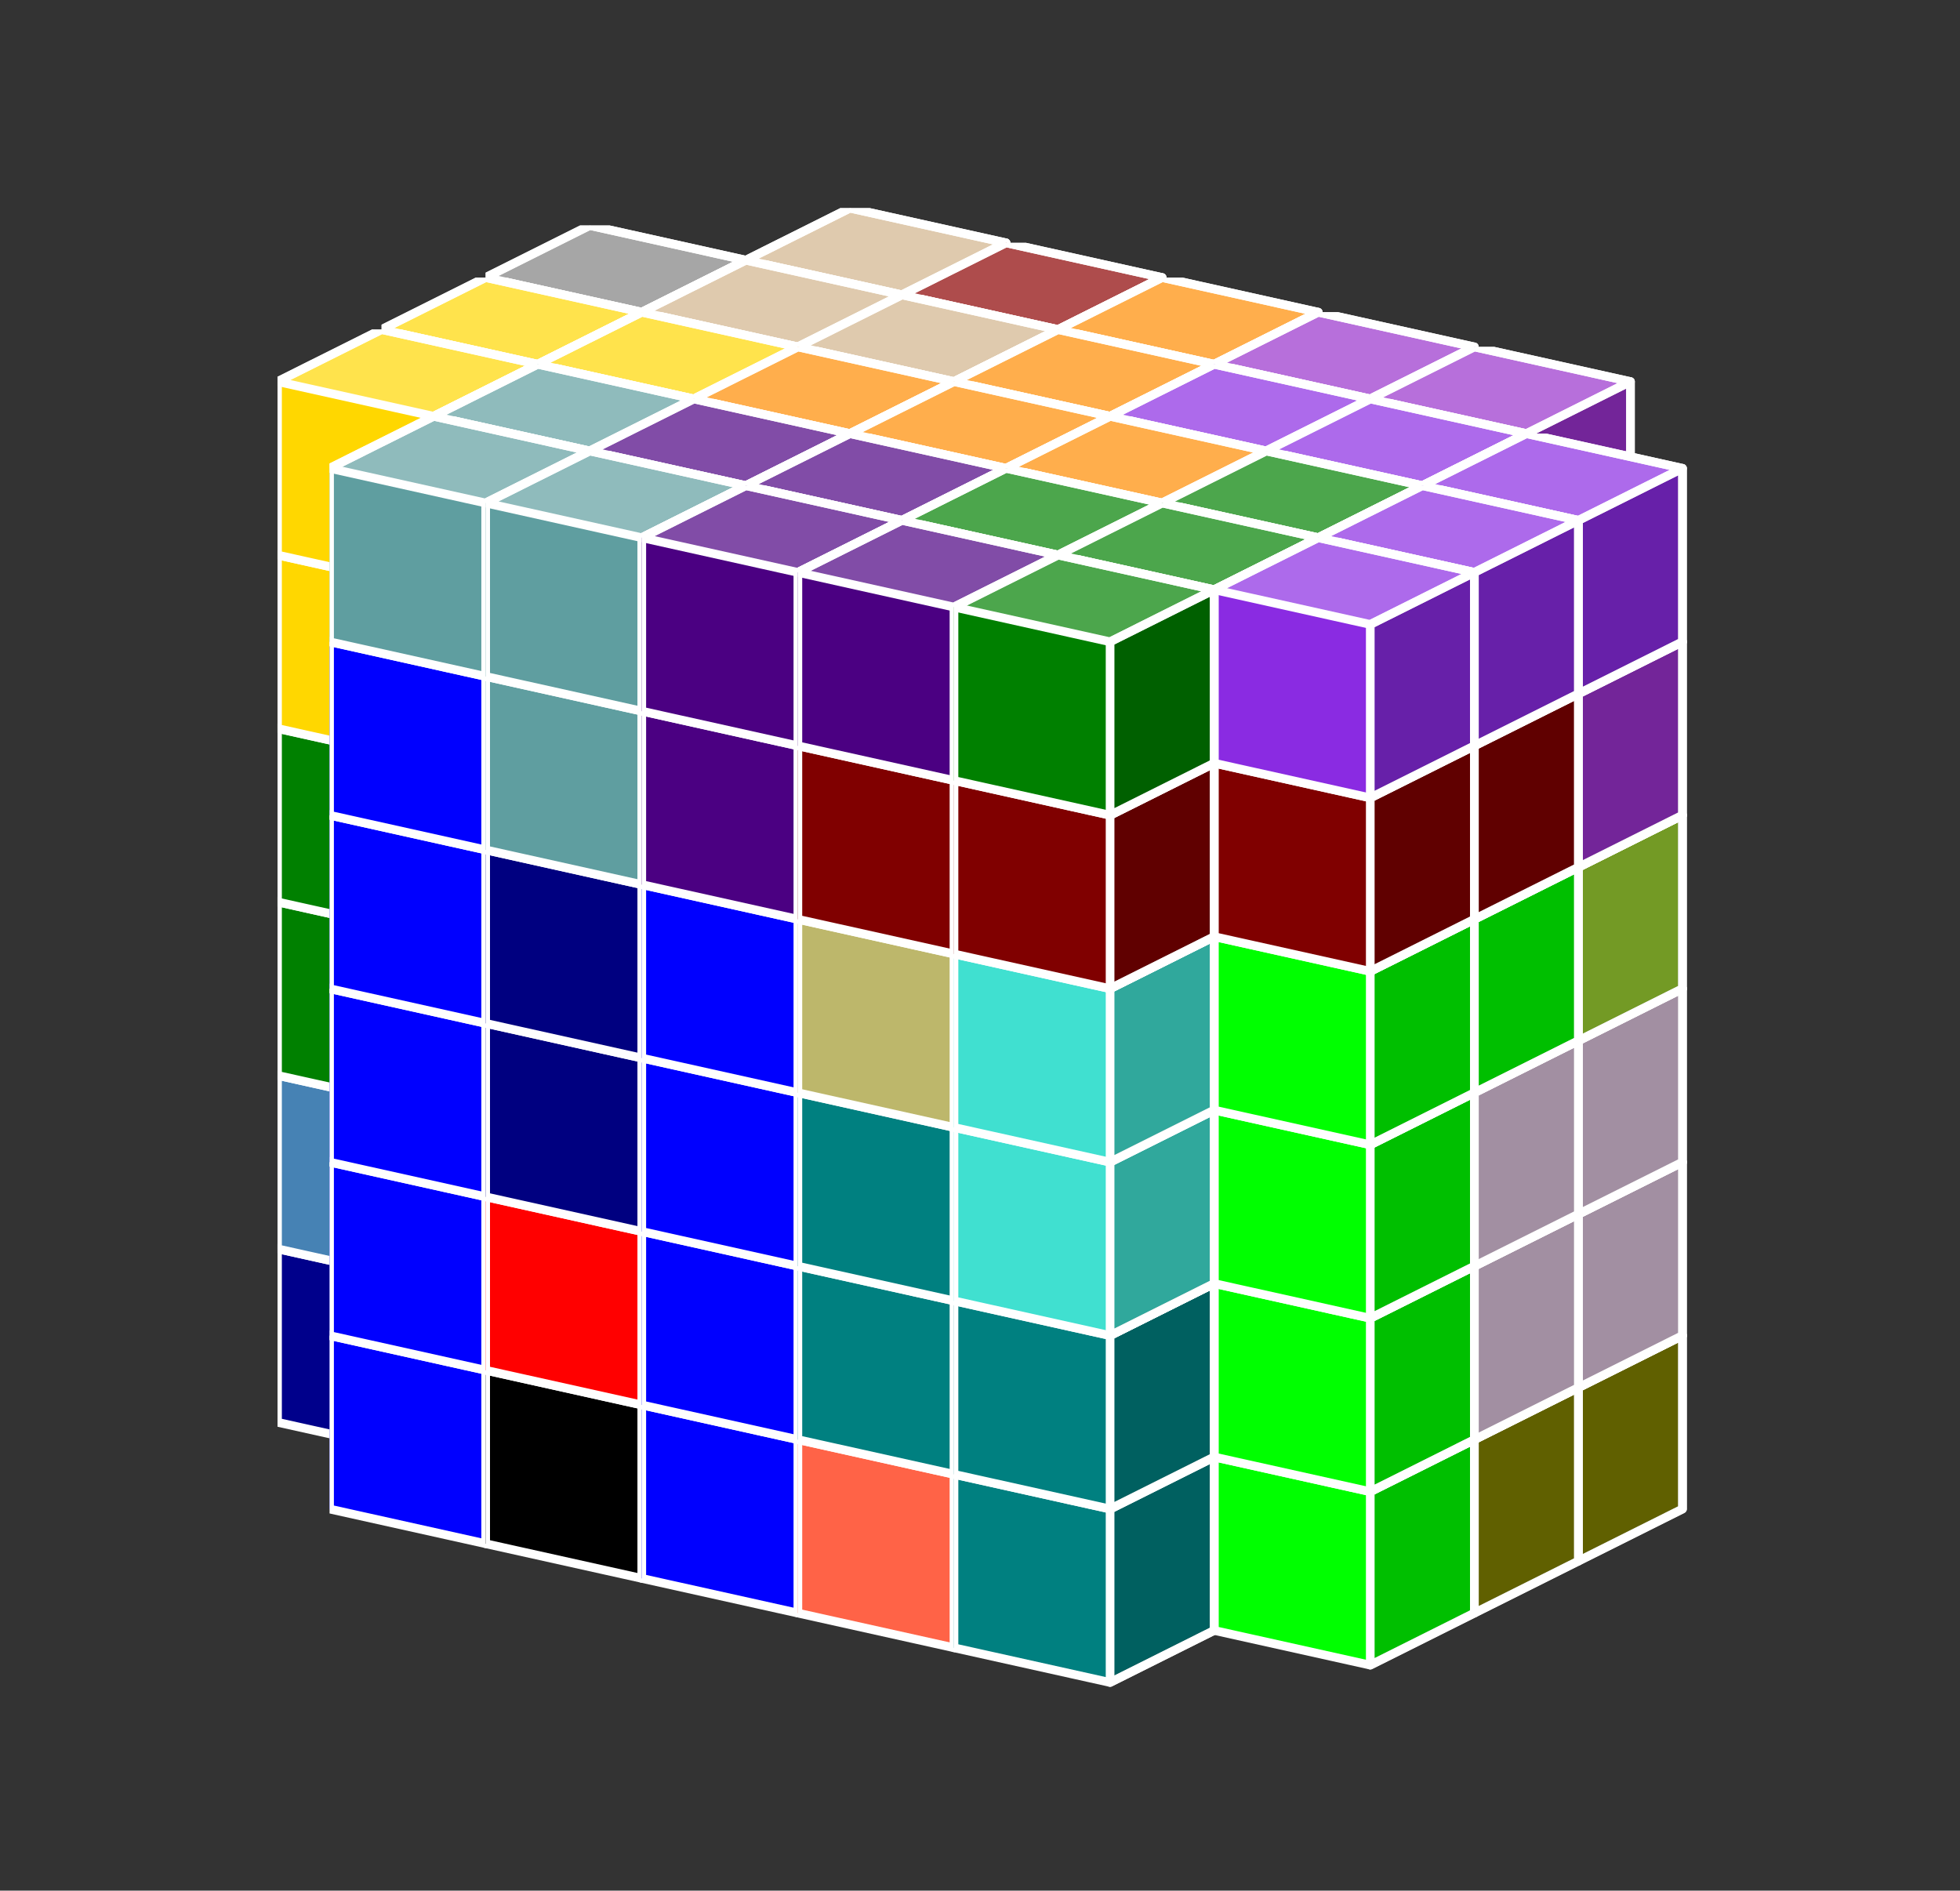 <?xml version="1.0" standalone="no"?>
<!-- Created by Polyform Puzzler (http://puzzler.sourceforge.net/) -->
<svg width="113.000" height="109.000"
     viewBox="0 0 113.000 109.000"
     xmlns="http://www.w3.org/2000/svg"
     xmlns:xlink="http://www.w3.org/1999/xlink">
<rect x="0" y="0" width="113.000" height="109.000" fill="#333333" stroke="none"/>
<defs>
<symbol id="cube0">
<polygon fill="gray" stroke="white"
         stroke-width="0.5" stroke-linejoin="round"
         points="0,13 9,15 15,12 15,2 6,0 0,3" />
<polygon fill="black" fill-opacity="0.25" stroke="white"
         stroke-width="0.5" stroke-linejoin="round"
         points="9,15 15,12 15,2 9,5" />
<polygon fill="white" fill-opacity="0.30" stroke="white"
         stroke-width="0.5" stroke-linejoin="round"
         points="0,3 9,5 15,2 6,0" />
</symbol>
<symbol id="cube1">
<polygon fill="black" stroke="white"
         stroke-width="0.5" stroke-linejoin="round"
         points="0,13 9,15 15,12 15,2 6,0 0,3" />
<polygon fill="black" fill-opacity="0.25" stroke="white"
         stroke-width="0.5" stroke-linejoin="round"
         points="9,15 15,12 15,2 9,5" />
<polygon fill="white" fill-opacity="0.30" stroke="white"
         stroke-width="0.5" stroke-linejoin="round"
         points="0,3 9,5 15,2 6,0" />
</symbol>
<symbol id="cubeA4">
<polygon fill="navy" stroke="white"
         stroke-width="0.5" stroke-linejoin="round"
         points="0,13 9,15 15,12 15,2 6,0 0,3" />
<polygon fill="black" fill-opacity="0.25" stroke="white"
         stroke-width="0.5" stroke-linejoin="round"
         points="9,15 15,12 15,2 9,5" />
<polygon fill="white" fill-opacity="0.30" stroke="white"
         stroke-width="0.5" stroke-linejoin="round"
         points="0,3 9,5 15,2 6,0" />
</symbol>
<symbol id="cubeA5">
<polygon fill="cadetblue" stroke="white"
         stroke-width="0.5" stroke-linejoin="round"
         points="0,13 9,15 15,12 15,2 6,0 0,3" />
<polygon fill="black" fill-opacity="0.25" stroke="white"
         stroke-width="0.5" stroke-linejoin="round"
         points="9,15 15,12 15,2 9,5" />
<polygon fill="white" fill-opacity="0.30" stroke="white"
         stroke-width="0.5" stroke-linejoin="round"
         points="0,3 9,5 15,2 6,0" />
</symbol>
<symbol id="cubeB4">
<polygon fill="gold" stroke="white"
         stroke-width="0.5" stroke-linejoin="round"
         points="0,13 9,15 15,12 15,2 6,0 0,3" />
<polygon fill="black" fill-opacity="0.25" stroke="white"
         stroke-width="0.5" stroke-linejoin="round"
         points="9,15 15,12 15,2 9,5" />
<polygon fill="white" fill-opacity="0.30" stroke="white"
         stroke-width="0.5" stroke-linejoin="round"
         points="0,3 9,5 15,2 6,0" />
</symbol>
<symbol id="cubeD">
<polygon fill="gray" stroke="white"
         stroke-width="0.5" stroke-linejoin="round"
         points="0,13 9,15 15,12 15,2 6,0 0,3" />
<polygon fill="black" fill-opacity="0.25" stroke="white"
         stroke-width="0.5" stroke-linejoin="round"
         points="9,15 15,12 15,2 9,5" />
<polygon fill="white" fill-opacity="0.30" stroke="white"
         stroke-width="0.5" stroke-linejoin="round"
         points="0,3 9,5 15,2 6,0" />
</symbol>
<symbol id="cubeF5">
<polygon fill="green" stroke="white"
         stroke-width="0.5" stroke-linejoin="round"
         points="0,13 9,15 15,12 15,2 6,0 0,3" />
<polygon fill="black" fill-opacity="0.25" stroke="white"
         stroke-width="0.5" stroke-linejoin="round"
         points="9,15 15,12 15,2 9,5" />
<polygon fill="white" fill-opacity="0.30" stroke="white"
         stroke-width="0.5" stroke-linejoin="round"
         points="0,3 9,5 15,2 6,0" />
</symbol>
<symbol id="cubeI3">
<polygon fill="darkblue" stroke="white"
         stroke-width="0.5" stroke-linejoin="round"
         points="0,13 9,15 15,12 15,2 6,0 0,3" />
<polygon fill="black" fill-opacity="0.25" stroke="white"
         stroke-width="0.5" stroke-linejoin="round"
         points="9,15 15,12 15,2 9,5" />
<polygon fill="white" fill-opacity="0.30" stroke="white"
         stroke-width="0.5" stroke-linejoin="round"
         points="0,3 9,5 15,2 6,0" />
</symbol>
<symbol id="cubeI4">
<polygon fill="blue" stroke="white"
         stroke-width="0.5" stroke-linejoin="round"
         points="0,13 9,15 15,12 15,2 6,0 0,3" />
<polygon fill="black" fill-opacity="0.25" stroke="white"
         stroke-width="0.5" stroke-linejoin="round"
         points="9,15 15,12 15,2 9,5" />
<polygon fill="white" fill-opacity="0.30" stroke="white"
         stroke-width="0.5" stroke-linejoin="round"
         points="0,3 9,5 15,2 6,0" />
</symbol>
<symbol id="cubeI5">
<polygon fill="blue" stroke="white"
         stroke-width="0.5" stroke-linejoin="round"
         points="0,13 9,15 15,12 15,2 6,0 0,3" />
<polygon fill="black" fill-opacity="0.25" stroke="white"
         stroke-width="0.5" stroke-linejoin="round"
         points="9,15 15,12 15,2 9,5" />
<polygon fill="white" fill-opacity="0.30" stroke="white"
         stroke-width="0.5" stroke-linejoin="round"
         points="0,3 9,5 15,2 6,0" />
</symbol>
<symbol id="cubeJ15">
<polygon fill="steelblue" stroke="white"
         stroke-width="0.5" stroke-linejoin="round"
         points="0,13 9,15 15,12 15,2 6,0 0,3" />
<polygon fill="black" fill-opacity="0.25" stroke="white"
         stroke-width="0.5" stroke-linejoin="round"
         points="9,15 15,12 15,2 9,5" />
<polygon fill="white" fill-opacity="0.30" stroke="white"
         stroke-width="0.5" stroke-linejoin="round"
         points="0,3 9,5 15,2 6,0" />
</symbol>
<symbol id="cubeJ25">
<polygon fill="darkviolet" stroke="white"
         stroke-width="0.5" stroke-linejoin="round"
         points="0,13 9,15 15,12 15,2 6,0 0,3" />
<polygon fill="black" fill-opacity="0.25" stroke="white"
         stroke-width="0.5" stroke-linejoin="round"
         points="9,15 15,12 15,2 9,5" />
<polygon fill="white" fill-opacity="0.30" stroke="white"
         stroke-width="0.5" stroke-linejoin="round"
         points="0,3 9,5 15,2 6,0" />
</symbol>
<symbol id="cubeJ45">
<polygon fill="lightcoral" stroke="white"
         stroke-width="0.5" stroke-linejoin="round"
         points="0,13 9,15 15,12 15,2 6,0 0,3" />
<polygon fill="black" fill-opacity="0.25" stroke="white"
         stroke-width="0.5" stroke-linejoin="round"
         points="9,15 15,12 15,2 9,5" />
<polygon fill="white" fill-opacity="0.30" stroke="white"
         stroke-width="0.5" stroke-linejoin="round"
         points="0,3 9,5 15,2 6,0" />
</symbol>
<symbol id="cubeL15">
<polygon fill="darkseagreen" stroke="white"
         stroke-width="0.5" stroke-linejoin="round"
         points="0,13 9,15 15,12 15,2 6,0 0,3" />
<polygon fill="black" fill-opacity="0.25" stroke="white"
         stroke-width="0.5" stroke-linejoin="round"
         points="9,15 15,12 15,2 9,5" />
<polygon fill="white" fill-opacity="0.30" stroke="white"
         stroke-width="0.5" stroke-linejoin="round"
         points="0,3 9,5 15,2 6,0" />
</symbol>
<symbol id="cubeL25">
<polygon fill="peru" stroke="white"
         stroke-width="0.5" stroke-linejoin="round"
         points="0,13 9,15 15,12 15,2 6,0 0,3" />
<polygon fill="black" fill-opacity="0.25" stroke="white"
         stroke-width="0.5" stroke-linejoin="round"
         points="9,15 15,12 15,2 9,5" />
<polygon fill="white" fill-opacity="0.30" stroke="white"
         stroke-width="0.5" stroke-linejoin="round"
         points="0,3 9,5 15,2 6,0" />
</symbol>
<symbol id="cubeL35">
<polygon fill="rosybrown" stroke="white"
         stroke-width="0.5" stroke-linejoin="round"
         points="0,13 9,15 15,12 15,2 6,0 0,3" />
<polygon fill="black" fill-opacity="0.25" stroke="white"
         stroke-width="0.5" stroke-linejoin="round"
         points="9,15 15,12 15,2 9,5" />
<polygon fill="white" fill-opacity="0.30" stroke="white"
         stroke-width="0.5" stroke-linejoin="round"
         points="0,3 9,5 15,2 6,0" />
</symbol>
<symbol id="cubeL4">
<polygon fill="blueviolet" stroke="white"
         stroke-width="0.5" stroke-linejoin="round"
         points="0,13 9,15 15,12 15,2 6,0 0,3" />
<polygon fill="black" fill-opacity="0.25" stroke="white"
         stroke-width="0.5" stroke-linejoin="round"
         points="9,15 15,12 15,2 9,5" />
<polygon fill="white" fill-opacity="0.30" stroke="white"
         stroke-width="0.5" stroke-linejoin="round"
         points="0,3 9,5 15,2 6,0" />
</symbol>
<symbol id="cubeL45">
<polygon fill="yellowgreen" stroke="white"
         stroke-width="0.5" stroke-linejoin="round"
         points="0,13 9,15 15,12 15,2 6,0 0,3" />
<polygon fill="black" fill-opacity="0.25" stroke="white"
         stroke-width="0.5" stroke-linejoin="round"
         points="9,15 15,12 15,2 9,5" />
<polygon fill="white" fill-opacity="0.30" stroke="white"
         stroke-width="0.5" stroke-linejoin="round"
         points="0,3 9,5 15,2 6,0" />
</symbol>
<symbol id="cubeL5">
<polygon fill="lime" stroke="white"
         stroke-width="0.5" stroke-linejoin="round"
         points="0,13 9,15 15,12 15,2 6,0 0,3" />
<polygon fill="black" fill-opacity="0.25" stroke="white"
         stroke-width="0.5" stroke-linejoin="round"
         points="9,15 15,12 15,2 9,5" />
<polygon fill="white" fill-opacity="0.30" stroke="white"
         stroke-width="0.5" stroke-linejoin="round"
         points="0,3 9,5 15,2 6,0" />
</symbol>
<symbol id="cubeM">
<polygon fill="black" stroke="white"
         stroke-width="0.5" stroke-linejoin="round"
         points="0,13 9,15 15,12 15,2 6,0 0,3" />
<polygon fill="black" fill-opacity="0.25" stroke="white"
         stroke-width="0.5" stroke-linejoin="round"
         points="9,15 15,12 15,2 9,5" />
<polygon fill="white" fill-opacity="0.30" stroke="white"
         stroke-width="0.5" stroke-linejoin="round"
         points="0,3 9,5 15,2 6,0" />
</symbol>
<symbol id="cubeN15">
<polygon fill="olive" stroke="white"
         stroke-width="0.5" stroke-linejoin="round"
         points="0,13 9,15 15,12 15,2 6,0 0,3" />
<polygon fill="black" fill-opacity="0.25" stroke="white"
         stroke-width="0.5" stroke-linejoin="round"
         points="9,15 15,12 15,2 9,5" />
<polygon fill="white" fill-opacity="0.30" stroke="white"
         stroke-width="0.5" stroke-linejoin="round"
         points="0,3 9,5 15,2 6,0" />
</symbol>
<symbol id="cubeN25">
<polygon fill="teal" stroke="white"
         stroke-width="0.5" stroke-linejoin="round"
         points="0,13 9,15 15,12 15,2 6,0 0,3" />
<polygon fill="black" fill-opacity="0.25" stroke="white"
         stroke-width="0.5" stroke-linejoin="round"
         points="9,15 15,12 15,2 9,5" />
<polygon fill="white" fill-opacity="0.30" stroke="white"
         stroke-width="0.5" stroke-linejoin="round"
         points="0,3 9,5 15,2 6,0" />
</symbol>
<symbol id="cubeN5">
<polygon fill="navy" stroke="white"
         stroke-width="0.5" stroke-linejoin="round"
         points="0,13 9,15 15,12 15,2 6,0 0,3" />
<polygon fill="black" fill-opacity="0.25" stroke="white"
         stroke-width="0.5" stroke-linejoin="round"
         points="9,15 15,12 15,2 9,5" />
<polygon fill="white" fill-opacity="0.30" stroke="white"
         stroke-width="0.5" stroke-linejoin="round"
         points="0,3 9,5 15,2 6,0" />
</symbol>
<symbol id="cubeO4">
<polygon fill="magenta" stroke="white"
         stroke-width="0.5" stroke-linejoin="round"
         points="0,13 9,15 15,12 15,2 6,0 0,3" />
<polygon fill="black" fill-opacity="0.25" stroke="white"
         stroke-width="0.5" stroke-linejoin="round"
         points="9,15 15,12 15,2 9,5" />
<polygon fill="white" fill-opacity="0.30" stroke="white"
         stroke-width="0.5" stroke-linejoin="round"
         points="0,3 9,5 15,2 6,0" />
</symbol>
<symbol id="cubeP4">
<polygon fill="red" stroke="white"
         stroke-width="0.5" stroke-linejoin="round"
         points="0,13 9,15 15,12 15,2 6,0 0,3" />
<polygon fill="black" fill-opacity="0.25" stroke="white"
         stroke-width="0.5" stroke-linejoin="round"
         points="9,15 15,12 15,2 9,5" />
<polygon fill="white" fill-opacity="0.30" stroke="white"
         stroke-width="0.5" stroke-linejoin="round"
         points="0,3 9,5 15,2 6,0" />
</symbol>
<symbol id="cubeP5">
<polygon fill="magenta" stroke="white"
         stroke-width="0.5" stroke-linejoin="round"
         points="0,13 9,15 15,12 15,2 6,0 0,3" />
<polygon fill="black" fill-opacity="0.25" stroke="white"
         stroke-width="0.5" stroke-linejoin="round"
         points="9,15 15,12 15,2 9,5" />
<polygon fill="white" fill-opacity="0.30" stroke="white"
         stroke-width="0.5" stroke-linejoin="round"
         points="0,3 9,5 15,2 6,0" />
</symbol>
<symbol id="cubeQ5">
<polygon fill="thistle" stroke="white"
         stroke-width="0.5" stroke-linejoin="round"
         points="0,13 9,15 15,12 15,2 6,0 0,3" />
<polygon fill="black" fill-opacity="0.25" stroke="white"
         stroke-width="0.5" stroke-linejoin="round"
         points="9,15 15,12 15,2 9,5" />
<polygon fill="white" fill-opacity="0.30" stroke="white"
         stroke-width="0.5" stroke-linejoin="round"
         points="0,3 9,5 15,2 6,0" />
</symbol>
<symbol id="cubeS15">
<polygon fill="tan" stroke="white"
         stroke-width="0.5" stroke-linejoin="round"
         points="0,13 9,15 15,12 15,2 6,0 0,3" />
<polygon fill="black" fill-opacity="0.25" stroke="white"
         stroke-width="0.5" stroke-linejoin="round"
         points="9,15 15,12 15,2 9,5" />
<polygon fill="white" fill-opacity="0.30" stroke="white"
         stroke-width="0.5" stroke-linejoin="round"
         points="0,3 9,5 15,2 6,0" />
</symbol>
<symbol id="cubeS25">
<polygon fill="indigo" stroke="white"
         stroke-width="0.5" stroke-linejoin="round"
         points="0,13 9,15 15,12 15,2 6,0 0,3" />
<polygon fill="black" fill-opacity="0.25" stroke="white"
         stroke-width="0.5" stroke-linejoin="round"
         points="9,15 15,12 15,2 9,5" />
<polygon fill="white" fill-opacity="0.30" stroke="white"
         stroke-width="0.5" stroke-linejoin="round"
         points="0,3 9,5 15,2 6,0" />
</symbol>
<symbol id="cubeS4">
<polygon fill="lime" stroke="white"
         stroke-width="0.5" stroke-linejoin="round"
         points="0,13 9,15 15,12 15,2 6,0 0,3" />
<polygon fill="black" fill-opacity="0.25" stroke="white"
         stroke-width="0.5" stroke-linejoin="round"
         points="9,15 15,12 15,2 9,5" />
<polygon fill="white" fill-opacity="0.30" stroke="white"
         stroke-width="0.5" stroke-linejoin="round"
         points="0,3 9,5 15,2 6,0" />
</symbol>
<symbol id="cubeT15">
<polygon fill="darkkhaki" stroke="white"
         stroke-width="0.5" stroke-linejoin="round"
         points="0,13 9,15 15,12 15,2 6,0 0,3" />
<polygon fill="black" fill-opacity="0.25" stroke="white"
         stroke-width="0.5" stroke-linejoin="round"
         points="9,15 15,12 15,2 9,5" />
<polygon fill="white" fill-opacity="0.30" stroke="white"
         stroke-width="0.5" stroke-linejoin="round"
         points="0,3 9,5 15,2 6,0" />
</symbol>
<symbol id="cubeT25">
<polygon fill="orangered" stroke="white"
         stroke-width="0.5" stroke-linejoin="round"
         points="0,13 9,15 15,12 15,2 6,0 0,3" />
<polygon fill="black" fill-opacity="0.25" stroke="white"
         stroke-width="0.5" stroke-linejoin="round"
         points="9,15 15,12 15,2 9,5" />
<polygon fill="white" fill-opacity="0.30" stroke="white"
         stroke-width="0.5" stroke-linejoin="round"
         points="0,3 9,5 15,2 6,0" />
</symbol>
<symbol id="cubeT4">
<polygon fill="green" stroke="white"
         stroke-width="0.5" stroke-linejoin="round"
         points="0,13 9,15 15,12 15,2 6,0 0,3" />
<polygon fill="black" fill-opacity="0.25" stroke="white"
         stroke-width="0.5" stroke-linejoin="round"
         points="9,15 15,12 15,2 9,5" />
<polygon fill="white" fill-opacity="0.30" stroke="white"
         stroke-width="0.5" stroke-linejoin="round"
         points="0,3 9,5 15,2 6,0" />
</symbol>
<symbol id="cubeT5">
<polygon fill="darkorange" stroke="white"
         stroke-width="0.5" stroke-linejoin="round"
         points="0,13 9,15 15,12 15,2 6,0 0,3" />
<polygon fill="black" fill-opacity="0.25" stroke="white"
         stroke-width="0.5" stroke-linejoin="round"
         points="9,15 15,12 15,2 9,5" />
<polygon fill="white" fill-opacity="0.30" stroke="white"
         stroke-width="0.5" stroke-linejoin="round"
         points="0,3 9,5 15,2 6,0" />
</symbol>
<symbol id="cubeU5">
<polygon fill="turquoise" stroke="white"
         stroke-width="0.5" stroke-linejoin="round"
         points="0,13 9,15 15,12 15,2 6,0 0,3" />
<polygon fill="black" fill-opacity="0.25" stroke="white"
         stroke-width="0.5" stroke-linejoin="round"
         points="9,15 15,12 15,2 9,5" />
<polygon fill="white" fill-opacity="0.30" stroke="white"
         stroke-width="0.5" stroke-linejoin="round"
         points="0,3 9,5 15,2 6,0" />
</symbol>
<symbol id="cubeV15">
<polygon fill="darkorchid" stroke="white"
         stroke-width="0.5" stroke-linejoin="round"
         points="0,13 9,15 15,12 15,2 6,0 0,3" />
<polygon fill="black" fill-opacity="0.25" stroke="white"
         stroke-width="0.5" stroke-linejoin="round"
         points="9,15 15,12 15,2 9,5" />
<polygon fill="white" fill-opacity="0.30" stroke="white"
         stroke-width="0.5" stroke-linejoin="round"
         points="0,3 9,5 15,2 6,0" />
</symbol>
<symbol id="cubeV25">
<polygon fill="tomato" stroke="white"
         stroke-width="0.5" stroke-linejoin="round"
         points="0,13 9,15 15,12 15,2 6,0 0,3" />
<polygon fill="black" fill-opacity="0.25" stroke="white"
         stroke-width="0.5" stroke-linejoin="round"
         points="9,15 15,12 15,2 9,5" />
<polygon fill="white" fill-opacity="0.30" stroke="white"
         stroke-width="0.5" stroke-linejoin="round"
         points="0,3 9,5 15,2 6,0" />
</symbol>
<symbol id="cubeV3">
<polygon fill="darkred" stroke="white"
         stroke-width="0.5" stroke-linejoin="round"
         points="0,13 9,15 15,12 15,2 6,0 0,3" />
<polygon fill="black" fill-opacity="0.25" stroke="white"
         stroke-width="0.5" stroke-linejoin="round"
         points="9,15 15,12 15,2 9,5" />
<polygon fill="white" fill-opacity="0.30" stroke="white"
         stroke-width="0.5" stroke-linejoin="round"
         points="0,3 9,5 15,2 6,0" />
</symbol>
<symbol id="cubeV5">
<polygon fill="blueviolet" stroke="white"
         stroke-width="0.5" stroke-linejoin="round"
         points="0,13 9,15 15,12 15,2 6,0 0,3" />
<polygon fill="black" fill-opacity="0.25" stroke="white"
         stroke-width="0.5" stroke-linejoin="round"
         points="9,15 15,12 15,2 9,5" />
<polygon fill="white" fill-opacity="0.30" stroke="white"
         stroke-width="0.5" stroke-linejoin="round"
         points="0,3 9,5 15,2 6,0" />
</symbol>
<symbol id="cubeW5">
<polygon fill="maroon" stroke="white"
         stroke-width="0.5" stroke-linejoin="round"
         points="0,13 9,15 15,12 15,2 6,0 0,3" />
<polygon fill="black" fill-opacity="0.25" stroke="white"
         stroke-width="0.5" stroke-linejoin="round"
         points="9,15 15,12 15,2 9,5" />
<polygon fill="white" fill-opacity="0.30" stroke="white"
         stroke-width="0.5" stroke-linejoin="round"
         points="0,3 9,5 15,2 6,0" />
</symbol>
<symbol id="cubeX5">
<polygon fill="red" stroke="white"
         stroke-width="0.5" stroke-linejoin="round"
         points="0,13 9,15 15,12 15,2 6,0 0,3" />
<polygon fill="black" fill-opacity="0.25" stroke="white"
         stroke-width="0.5" stroke-linejoin="round"
         points="9,15 15,12 15,2 9,5" />
<polygon fill="white" fill-opacity="0.30" stroke="white"
         stroke-width="0.5" stroke-linejoin="round"
         points="0,3 9,5 15,2 6,0" />
</symbol>
<symbol id="cubeY5">
<polygon fill="gold" stroke="white"
         stroke-width="0.5" stroke-linejoin="round"
         points="0,13 9,15 15,12 15,2 6,0 0,3" />
<polygon fill="black" fill-opacity="0.25" stroke="white"
         stroke-width="0.5" stroke-linejoin="round"
         points="9,15 15,12 15,2 9,5" />
<polygon fill="white" fill-opacity="0.30" stroke="white"
         stroke-width="0.5" stroke-linejoin="round"
         points="0,3 9,5 15,2 6,0" />
</symbol>
<symbol id="cubeZ5">
<polygon fill="plum" stroke="white"
         stroke-width="0.5" stroke-linejoin="round"
         points="0,13 9,15 15,12 15,2 6,0 0,3" />
<polygon fill="black" fill-opacity="0.25" stroke="white"
         stroke-width="0.5" stroke-linejoin="round"
         points="9,15 15,12 15,2 9,5" />
<polygon fill="white" fill-opacity="0.30" stroke="white"
         stroke-width="0.5" stroke-linejoin="round"
         points="0,3 9,5 15,2 6,0" />
</symbol>
</defs>
<g>
<use xlink:href="#cubeL15" x="43.000" y="62.000" />
<use xlink:href="#cubeL25" x="52.000" y="64.000" />
<use xlink:href="#cubeL25" x="61.000" y="66.000" />
<use xlink:href="#cubeL25" x="70.000" y="68.000" />
<use xlink:href="#cubeL4" x="79.000" y="70.000" />
<use xlink:href="#cubeL15" x="43.000" y="52.000" />
<use xlink:href="#cubeL15" x="52.000" y="54.000" />
<use xlink:href="#cubeL15" x="61.000" y="56.000" />
<use xlink:href="#cubeL25" x="70.000" y="58.000" />
<use xlink:href="#cubeL45" x="79.000" y="60.000" />
<use xlink:href="#cubeP5" x="43.000" y="42.000" />
<use xlink:href="#cubeP5" x="52.000" y="44.000" />
<use xlink:href="#cubeP4" x="61.000" y="46.000" />
<use xlink:href="#cubeP4" x="70.000" y="48.000" />
<use xlink:href="#cubeL45" x="79.000" y="50.000" />
<use xlink:href="#cubeP5" x="43.000" y="32.000" />
<use xlink:href="#cubeP5" x="52.000" y="34.000" />
<use xlink:href="#cubeP4" x="61.000" y="36.000" />
<use xlink:href="#cubeN5" x="70.000" y="38.000" />
<use xlink:href="#cubeL45" x="79.000" y="40.000" />
<use xlink:href="#cubeP5" x="43.000" y="22.000" />
<use xlink:href="#cubeV3" x="52.000" y="24.000" />
<use xlink:href="#cubeV3" x="61.000" y="26.000" />
<use xlink:href="#cubeN5" x="70.000" y="28.000" />
<use xlink:href="#cubeV15" x="79.000" y="30.000" />
<use xlink:href="#cubeS15" x="43.000" y="12.000" />
<use xlink:href="#cubeV3" x="52.000" y="14.000" />
<use xlink:href="#cubeT5" x="61.000" y="16.000" />
<use xlink:href="#cubeV15" x="70.000" y="18.000" />
<use xlink:href="#cubeV15" x="79.000" y="20.000" />
<use xlink:href="#cubeI3" x="28.000" y="63.000" />
<use xlink:href="#cubeJ45" x="37.000" y="65.000" />
<use xlink:href="#cubeJ45" x="46.000" y="67.000" />
<use xlink:href="#cubeL25" x="55.000" y="69.000" />
<use xlink:href="#cubeL35" x="64.000" y="71.000" />
<use xlink:href="#cubeL4" x="73.000" y="73.000" />
<use xlink:href="#cubeN15" x="82.000" y="75.000" />
<use xlink:href="#cubeO4" x="28.000" y="53.000" />
<use xlink:href="#cubeJ15" x="37.000" y="55.000" />
<use xlink:href="#cubeJ45" x="46.000" y="57.000" />
<use xlink:href="#cubeL15" x="55.000" y="59.000" />
<use xlink:href="#cubeN5" x="64.000" y="61.000" />
<use xlink:href="#cubeL4" x="73.000" y="63.000" />
<use xlink:href="#cubeQ5" x="82.000" y="65.000" />
<use xlink:href="#cubeO4" x="28.000" y="43.000" />
<use xlink:href="#cubeJ15" x="37.000" y="45.000" />
<use xlink:href="#cubeS4" x="46.000" y="47.000" />
<use xlink:href="#cubeP4" x="55.000" y="49.000" />
<use xlink:href="#cubeN5" x="64.000" y="51.000" />
<use xlink:href="#cubeL4" x="73.000" y="53.000" />
<use xlink:href="#cubeQ5" x="82.000" y="55.000" />
<use xlink:href="#cubeF5" x="28.000" y="33.000" />
<use xlink:href="#cubeS4" x="37.000" y="35.000" />
<use xlink:href="#cubeS4" x="46.000" y="37.000" />
<use xlink:href="#cubeT25" x="55.000" y="39.000" />
<use xlink:href="#cubeN5" x="64.000" y="41.000" />
<use xlink:href="#cubeL45" x="73.000" y="43.000" />
<use xlink:href="#cubeL45" x="82.000" y="45.000" />
<use xlink:href="#cubeD" x="28.000" y="23.000" />
<use xlink:href="#cubeS4" x="37.000" y="25.000" />
<use xlink:href="#cubeS15" x="46.000" y="27.000" />
<use xlink:href="#cubeS15" x="55.000" y="29.000" />
<use xlink:href="#cubeY5" x="64.000" y="31.000" />
<use xlink:href="#cubeV15" x="73.000" y="33.000" />
<use xlink:href="#cubeV15" x="82.000" y="35.000" />
<use xlink:href="#cubeD" x="28.000" y="13.000" />
<use xlink:href="#cubeS15" x="37.000" y="15.000" />
<use xlink:href="#cubeS15" x="46.000" y="17.000" />
<use xlink:href="#cubeT5" x="55.000" y="19.000" />
<use xlink:href="#cubeV5" x="64.000" y="21.000" />
<use xlink:href="#cubeV5" x="73.000" y="23.000" />
<use xlink:href="#cubeV5" x="82.000" y="25.000" />
<use xlink:href="#cubeI3" x="22.000" y="66.000" />
<use xlink:href="#cubeJ45" x="31.000" y="68.000" />
<use xlink:href="#cubeL35" x="40.000" y="70.000" />
<use xlink:href="#cubeL35" x="49.000" y="72.000" />
<use xlink:href="#cubeL35" x="58.000" y="74.000" />
<use xlink:href="#cubeN15" x="67.000" y="76.000" />
<use xlink:href="#cubeN15" x="76.000" y="78.000" />
<use xlink:href="#cubeO4" x="22.000" y="56.000" />
<use xlink:href="#cubeJ15" x="31.000" y="58.000" />
<use xlink:href="#cubeX5" x="40.000" y="60.000" />
<use xlink:href="#cubeV25" x="49.000" y="62.000" />
<use xlink:href="#cubeL35" x="58.000" y="64.000" />
<use xlink:href="#cubeQ5" x="67.000" y="66.000" />
<use xlink:href="#cubeQ5" x="76.000" y="68.000" />
<use xlink:href="#cubeO4" x="22.000" y="46.000" />
<use xlink:href="#cubeJ25" x="31.000" y="48.000" />
<use xlink:href="#cubeT25" x="40.000" y="50.000" />
<use xlink:href="#cubeT25" x="49.000" y="52.000" />
<use xlink:href="#cubeT25" x="58.000" y="54.000" />
<use xlink:href="#cubeU5" x="67.000" y="56.000" />
<use xlink:href="#cubeQ5" x="76.000" y="58.000" />
<use xlink:href="#cubeF5" x="22.000" y="36.000" />
<use xlink:href="#cubeJ25" x="31.000" y="38.000" />
<use xlink:href="#cubeJ25" x="40.000" y="40.000" />
<use xlink:href="#cubeT25" x="49.000" y="42.000" />
<use xlink:href="#cubeT15" x="58.000" y="44.000" />
<use xlink:href="#cubeU5" x="67.000" y="46.000" />
<use xlink:href="#cubeL5" x="76.000" y="48.000" />
<use xlink:href="#cubeF5" x="22.000" y="26.000" />
<use xlink:href="#cubeJ25" x="31.000" y="28.000" />
<use xlink:href="#cubeY5" x="40.000" y="30.000" />
<use xlink:href="#cubeY5" x="49.000" y="32.000" />
<use xlink:href="#cubeY5" x="58.000" y="34.000" />
<use xlink:href="#cubeY5" x="67.000" y="36.000" />
<use xlink:href="#cubeW5" x="76.000" y="38.000" />
<use xlink:href="#cubeB4" x="22.000" y="16.000" />
<use xlink:href="#cubeB4" x="31.000" y="18.000" />
<use xlink:href="#cubeT5" x="40.000" y="20.000" />
<use xlink:href="#cubeT5" x="49.000" y="22.000" />
<use xlink:href="#cubeT5" x="58.000" y="24.000" />
<use xlink:href="#cubeT4" x="67.000" y="26.000" />
<use xlink:href="#cubeV5" x="76.000" y="28.000" />
<use xlink:href="#cubeI3" x="16.000" y="69.000" />
<use xlink:href="#cubeJ45" x="25.000" y="71.000" />
<use xlink:href="#cubeX5" x="34.000" y="73.000" />
<use xlink:href="#cubeV25" x="43.000" y="75.000" />
<use xlink:href="#cubeV25" x="52.000" y="77.000" />
<use xlink:href="#cubeN15" x="61.000" y="79.000" />
<use xlink:href="#cubeL5" x="70.000" y="81.000" />
<use xlink:href="#cubeJ15" x="16.000" y="59.000" />
<use xlink:href="#cubeJ15" x="25.000" y="61.000" />
<use xlink:href="#cubeX5" x="34.000" y="63.000" />
<use xlink:href="#cubeV25" x="43.000" y="65.000" />
<use xlink:href="#cubeN25" x="52.000" y="67.000" />
<use xlink:href="#cubeN15" x="61.000" y="69.000" />
<use xlink:href="#cubeL5" x="70.000" y="71.000" />
<use xlink:href="#cubeF5" x="16.000" y="49.000" />
<use xlink:href="#cubeJ25" x="25.000" y="51.000" />
<use xlink:href="#cubeX5" x="34.000" y="53.000" />
<use xlink:href="#cubeZ5" x="43.000" y="55.000" />
<use xlink:href="#cubeZ5" x="52.000" y="57.000" />
<use xlink:href="#cubeU5" x="61.000" y="59.000" />
<use xlink:href="#cubeL5" x="70.000" y="61.000" />
<use xlink:href="#cubeF5" x="16.000" y="39.000" />
<use xlink:href="#cubeA4" x="25.000" y="41.000" />
<use xlink:href="#cubeA4" x="34.000" y="43.000" />
<use xlink:href="#cubeZ5" x="43.000" y="45.000" />
<use xlink:href="#cubeT15" x="52.000" y="47.000" />
<use xlink:href="#cubeT15" x="61.000" y="49.000" />
<use xlink:href="#cubeL5" x="70.000" y="51.000" />
<use xlink:href="#cubeB4" x="16.000" y="29.000" />
<use xlink:href="#cubeA5" x="25.000" y="31.000" />
<use xlink:href="#cubeZ5" x="34.000" y="33.000" />
<use xlink:href="#cubeZ5" x="43.000" y="35.000" />
<use xlink:href="#cubeT15" x="52.000" y="37.000" />
<use xlink:href="#cubeW5" x="61.000" y="39.000" />
<use xlink:href="#cubeW5" x="70.000" y="41.000" />
<use xlink:href="#cubeB4" x="16.000" y="19.000" />
<use xlink:href="#cubeA5" x="25.000" y="21.000" />
<use xlink:href="#cubeS25" x="34.000" y="23.000" />
<use xlink:href="#cubeS25" x="43.000" y="25.000" />
<use xlink:href="#cubeT4" x="52.000" y="27.000" />
<use xlink:href="#cubeT4" x="61.000" y="29.000" />
<use xlink:href="#cubeV5" x="70.000" y="31.000" />
<use xlink:href="#cubeI5" x="19.000" y="74.000" />
<use xlink:href="#cubeM" x="28.000" y="76.000" />
<use xlink:href="#cubeI4" x="37.000" y="78.000" />
<use xlink:href="#cubeV25" x="46.000" y="80.000" />
<use xlink:href="#cubeN25" x="55.000" y="82.000" />
<use xlink:href="#cubeI5" x="19.000" y="64.000" />
<use xlink:href="#cubeX5" x="28.000" y="66.000" />
<use xlink:href="#cubeI4" x="37.000" y="68.000" />
<use xlink:href="#cubeN25" x="46.000" y="70.000" />
<use xlink:href="#cubeN25" x="55.000" y="72.000" />
<use xlink:href="#cubeI5" x="19.000" y="54.000" />
<use xlink:href="#cubeA4" x="28.000" y="56.000" />
<use xlink:href="#cubeI4" x="37.000" y="58.000" />
<use xlink:href="#cubeN25" x="46.000" y="60.000" />
<use xlink:href="#cubeU5" x="55.000" y="62.000" />
<use xlink:href="#cubeI5" x="19.000" y="44.000" />
<use xlink:href="#cubeA4" x="28.000" y="46.000" />
<use xlink:href="#cubeI4" x="37.000" y="48.000" />
<use xlink:href="#cubeT15" x="46.000" y="50.000" />
<use xlink:href="#cubeU5" x="55.000" y="52.000" />
<use xlink:href="#cubeI5" x="19.000" y="34.000" />
<use xlink:href="#cubeA5" x="28.000" y="36.000" />
<use xlink:href="#cubeS25" x="37.000" y="38.000" />
<use xlink:href="#cubeW5" x="46.000" y="40.000" />
<use xlink:href="#cubeW5" x="55.000" y="42.000" />
<use xlink:href="#cubeA5" x="19.000" y="24.000" />
<use xlink:href="#cubeA5" x="28.000" y="26.000" />
<use xlink:href="#cubeS25" x="37.000" y="28.000" />
<use xlink:href="#cubeS25" x="46.000" y="30.000" />
<use xlink:href="#cubeT4" x="55.000" y="32.000" />
</g>
</svg>
